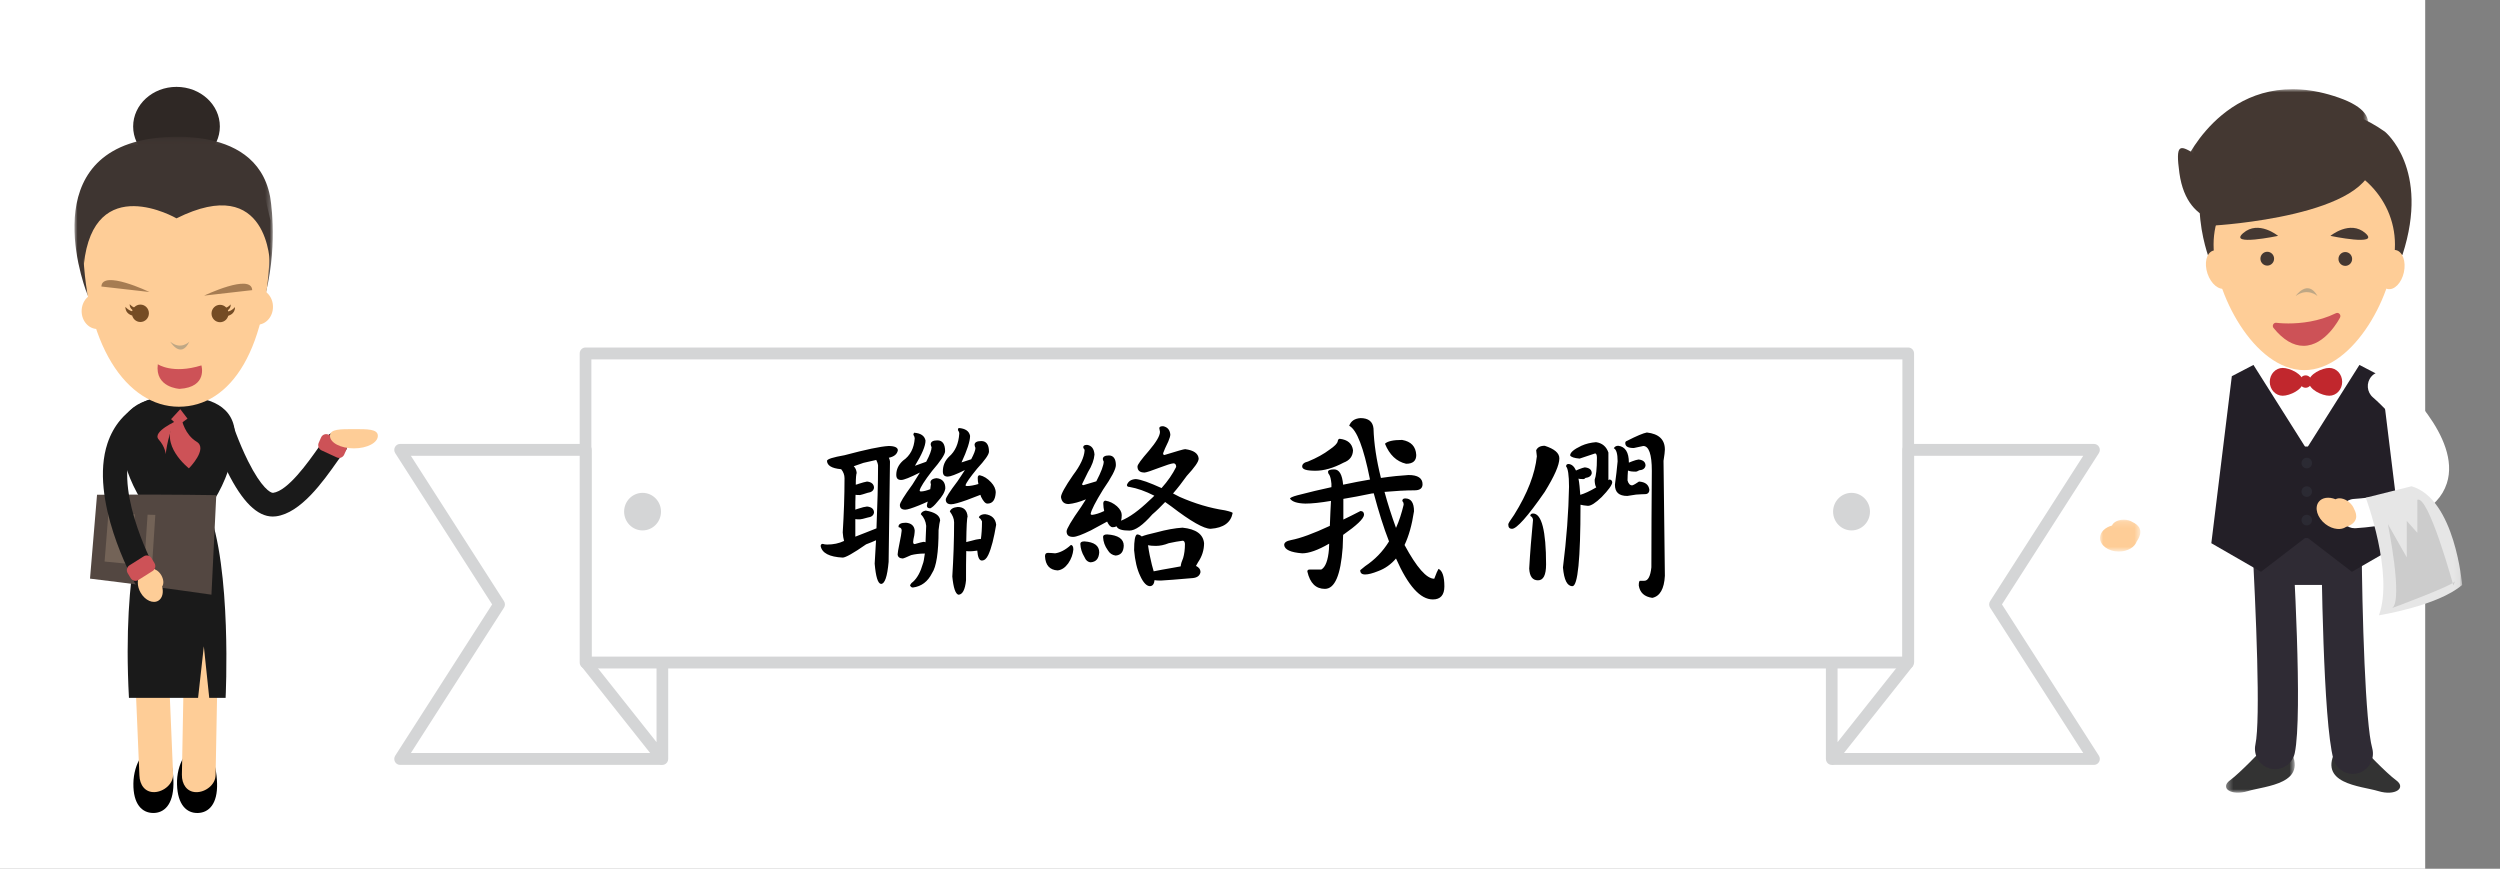<svg xmlns="http://www.w3.org/2000/svg" xmlns:xlink="http://www.w3.org/1999/xlink" width="400" height="139" viewBox="0 0 400 139">
  <rect x="0" y="0" width="400" height="139" fill="#808080" stroke="none"/>
  <defs>
    <polygon id="tit_contact-a" points="0 .118 0 25.537 31.735 25.537 31.735 .118 0 .118"/>
    <polygon id="tit_contact-c" points=".333 7.059 11.337 7.059 11.337 .034 .333 .034 .333 7.059"/>
    <polygon id="tit_contact-e" points=".147 .005 29.313 .005 29.313 14.344 .147 14.344 .147 .005"/>
    <polygon id="tit_contact-g" points="0 5.254 0 .152 6.452 .152 6.452 5.254 0 5.254"/>
    <polygon id="tit_contact-i" points="0 112.933 57.941 112.933 57.941 .372 0 .372"/>
  </defs>
  <g fill="none" fill-rule="evenodd" transform="translate(-6)">
    <rect width="394.03" height="139" fill="#FFF"/>
    <g transform="translate(17.91 13.9)">
      <path fill="#1A1A1A" d="M31.735,68.746 C29.249,68.746 26.864,66.388 24.461,61.56 C22.804,58.234 21.71,54.894 21.665,54.754 C21.342,53.762 21.866,52.69 22.836,52.36 C23.806,52.029 24.854,52.565 25.178,53.557 C25.188,53.589 26.241,56.798 27.776,59.874 C29.929,64.187 31.395,65.001 31.784,64.955 C34.149,64.652 37.397,60.05 38.958,57.838 C39.981,56.389 40.36,55.871 40.863,55.534 C41.719,54.961 42.866,55.206 43.426,56.08 C43.957,56.909 43.771,58.006 43.022,58.606 C42.833,58.819 42.351,59.501 41.961,60.055 C39.809,63.103 36.208,68.206 32.244,68.713 C32.074,68.735 31.904,68.746 31.735,68.746"/>
      <path fill="#000" d="M6.616,6.03 C6.713,9.328 5.319,10.737 3.549,10.792 C1.78,10.846 0.305,9.524 0.208,6.227 C0.111,2.931 1.844,0.214 3.613,0.16 C5.383,0.106 6.519,2.734 6.616,6.03" transform="translate(16.205 105.387)"/>
      <path fill="#FECD97" d="M20.408,75.005 C18.973,75.048 17.814,76.241 17.794,77.724 L17.193,110.049 C17.172,111.573 17.986,112.825 19.476,112.846 C20.97,112.869 22.566,111.65 22.587,110.127 L23.188,77.801 C23.209,76.277 22.018,75.025 20.529,75.003 C20.489,75.003 20.448,75.003 20.408,75.005"/>
      <path fill="#1A1A1A" d="M25.699,55.893 C25.699,60.756 21.589,70.439 16.52,70.439 C11.45,70.439 7.341,60.756 7.341,55.893 C7.341,51.03 11.45,49.516 16.52,49.516 C21.589,49.516 25.699,51.03 25.699,55.893"/>
      <path fill="#000" d="M9.431,111.472 C9.392,114.771 10.81,116.155 12.581,116.177 C14.351,116.199 15.802,114.85 15.842,111.552 C15.881,108.254 14.854,105.563 13.084,105.541 C11.314,105.519 9.47,108.174 9.431,111.472"/>
      <path fill="#FECD97" d="M11.758,75.015 C13.193,75.034 14.373,76.205 14.419,77.686 L15.787,109.994 C15.834,111.517 14.29,112.791 12.8,112.839 C11.307,112.889 10.444,111.693 10.396,110.17 L9.027,77.863 C8.98,76.34 10.148,75.065 11.637,75.016 C11.677,75.015 11.718,75.015 11.758,75.015"/>
      <path fill="#1A1A1A" d="M21.31,67.334 L11.548,67.334 C11.548,67.334 7.582,76.436 8.721,97.759 L19.783,97.759 L20.704,89.512 L21.569,97.759 L24.187,97.759 C24.187,97.759 25.241,76.992 21.31,67.334"/>
      <path fill="#CD5257" d="M17.204,53.343 C17.204,53.343 17.669,55.643 19.548,56.775 C21.428,57.906 18.317,61.035 18.317,61.035 C18.317,61.035 13.41,57.221 16.042,53.519 L17.204,53.343 Z"/>
      <path fill="#CD5257" d="M16.436,53.395 C16.436,53.395 12.373,55.164 13.47,56.406 C14.567,57.648 14.6,58.766 14.6,58.766 C14.6,58.766 15.047,54.627 16.436,53.395"/>
      <polygon fill="#CD5257" points="16.934 51.565 18.091 53.086 16.551 54.188 15.463 53.165"/>
      <path fill="#CD5257" d="M43.164,58.83 C42.961,59.29 42.431,59.495 41.98,59.288 L39.532,58.158 C39.083,57.95 38.882,57.408 39.085,56.947 L39.459,56.099 C39.662,55.638 40.192,55.433 40.643,55.641 L43.09,56.77 C43.541,56.978 43.741,57.52 43.538,57.981 L43.164,58.83 Z"/>
      <path fill="#FECD97" d="M48.545,55.831 C48.545,56.941 46.83,57.84 44.715,57.84 C42.6,57.84 40.885,56.941 40.885,55.831 C40.885,54.722 42.6,54.76 44.715,54.76 C46.83,54.76 48.545,54.722 48.545,55.831"/>
      <path fill="#534741" d="M22.694,65.325 C22.442,70.674 22.184,75.982 21.921,81.249 C15.434,80.318 8.957,79.462 2.491,78.68 C2.871,74.249 3.246,69.776 3.615,65.261 C9.965,65.208 16.324,65.229 22.694,65.325"/>
      <path fill="#736357" d="M9.658 68.387C9.472 71.059 9.283 73.717 9.093 76.363 7.669 76.22 6.246 76.081 4.825 75.945 5.029 73.403 5.232 70.848 5.433 68.28 6.841 68.312 8.249 68.348 9.658 68.387M12.941 68.486C12.766 71.237 12.588 73.976 12.41 76.703 11.993 76.659 11.577 76.616 11.16 76.573 11.343 73.877 11.525 71.169 11.704 68.447 12.117 68.46 12.529 68.473 12.941 68.486"/>
      <path fill="#1A1A1A" d="M7.385,53.255 C8.518,51.922 9.981,50.87 11.763,50.108 C12.757,49.684 13.899,50.163 14.314,51.18 C14.729,52.196 14.261,53.364 13.267,53.788 C11.092,54.718 9.692,56.195 8.986,58.303 C6.56,65.553 12.958,77.245 13.023,77.362 C13.555,78.319 13.226,79.536 12.29,80.079 C11.353,80.623 10.165,80.288 9.633,79.33 C9.332,78.789 2.304,65.969 5.293,57.019 C5.773,55.586 6.471,54.329 7.385,53.255"/>
      <path fill="#2F2825" d="M23.267,6.338 C23.267,9.839 20.161,12.676 16.33,12.676 C12.5,12.676 9.394,9.839 9.394,6.338 C9.394,2.838 12.5,0 16.33,0 C20.161,0 23.267,2.838 23.267,6.338"/>
      <g transform="translate(0 7.863)">
        <mask id="tit_contact-b" fill="#fff">
          <use xlink:href="#tit_contact-a"/>
        </mask>
        <path fill="#3E3531" d="M2.133,25.537 C2.133,25.537 -6.806,3.578 11.916,0.47 C11.916,0.47 28.902,-2.637 31.288,9.608 C31.288,9.608 32.635,16.733 30.654,24.959 L2.133,25.537 Z" mask="url(#tit_contact-b)"/>
      </g>
      <path fill="#FECD97" d="M31.289,24.084 C31.289,42.075 24.972,51.177 16.709,51.177 C8.449,51.177 1.315,41.307 1.372,24.084 C1.404,14.332 8.069,9.68 16.33,9.68 C24.593,9.68 31.289,14.332 31.289,24.084"/>
      <path fill="#FECD97" d="M6.188 35.881C6.188 37.459 5.061 38.738 3.67 38.738 2.279 38.738 1.15 37.459 1.15 35.881 1.15 34.302 2.279 33.022 3.67 33.022 5.061 33.022 6.188 34.302 6.188 35.881M31.767 35.193C31.767 36.772 30.64 38.051 29.248 38.051 27.858 38.051 26.73 36.772 26.73 35.193 26.73 33.615 27.858 32.335 29.248 32.335 30.64 32.335 31.767 33.615 31.767 35.193"/>
      <path fill="#CD5257" d="M13.34,44.378 C13.34,44.378 15.689,46.002 20.315,44.564 C20.315,44.564 21.369,48.041 16.828,48.319 C16.828,48.319 12.842,48.135 13.34,44.378"/>
      <path fill="#BEA785" d="M15.325,40.758 C15.325,40.758 17.018,43.625 18.392,40.758 C18.392,40.758 17.018,42.192 15.325,40.758"/>
      <path fill="#A67C52" d="M12.006 32.822C12.006 32.822 4.426 29.195 4.311 31.944L12.006 32.822zM20.75 33.399C20.75 33.399 28.328 29.772 28.444 32.522L20.75 33.399z"/>
      <path fill="#754C24" d="M11.916,36.227 C11.916,36.997 11.305,37.62 10.552,37.62 C9.801,37.62 9.192,36.997 9.192,36.227 C9.192,35.458 9.801,34.834 10.552,34.834 C11.305,34.834 11.916,35.458 11.916,36.227"/>
      <path fill="#754C24" d="M9.244,36.586 C9.244,36.586 8.117,36.334 8.158,35.193 C8.158,35.193 8.972,36.197 9.875,35.869 L9.244,36.586 Z"/>
      <path fill="#754C24" d="M9.715 35.89C9.715 35.89 8.805 35.686 8.839 34.764 8.839 34.764 9.494 35.575 10.225 35.31L9.715 35.89zM21.931 36.263C21.931 37.033 22.542 37.655 23.294 37.655 24.045 37.655 24.656 37.033 24.656 36.263 24.656 35.494 24.045 34.87 23.294 34.87 22.542 34.87 21.931 35.494 21.931 36.263"/>
      <path fill="#754C24" d="M24.603,36.622 C24.603,36.622 25.729,36.37 25.689,35.229 C25.689,35.229 24.876,36.232 23.974,35.905 L24.603,36.622 Z"/>
      <path fill="#754C24" d="M24.132,35.926 C24.132,35.926 25.042,35.722 25.007,34.799 C25.007,34.799 24.352,35.611 23.622,35.345 L24.132,35.926 Z"/>
      <path fill="#3E3531" d="M31.37,21.399 L30.637,18.292 L29.248,14.546 L24.315,10.708 L17.325,8.971 L12.679,9.519 L7.23,11.439 L2.942,15.368 L0.53,22.313 L1.364,23.106 C1.072,26.11 1.5,28.438 1.5,28.438 C3.097,13.36 16.33,21.035 16.33,21.035 C31.16,13.633 31.288,28.438 31.288,28.438 C31.372,27.178 31.389,26.005 31.347,24.909 L31.37,24.963 L31.37,21.399 Z"/>
      <path fill="#FECD97" d="M10.138,79.284 L10.136,79.284 C10.137,79.281 10.137,79.279 10.138,79.277 C10.147,78.819 10.278,78.41 10.526,78.113 C11.266,76.461 12.291,76.744 13.013,77.263 C13.335,77.422 13.651,77.72 13.887,78.119 C14.286,78.792 14.329,79.537 14.03,79.945 C14.286,80.892 14.076,81.808 13.432,82.207 C12.59,82.729 11.328,82.175 10.612,80.966 C10.283,80.411 10.129,79.817 10.138,79.284"/>
      <path fill="#CD5257" d="M12.806,76.198 C13.065,76.628 12.935,77.192 12.514,77.458 L10.228,78.9 C9.809,79.165 9.257,79.031 8.998,78.601 L8.52,77.809 C8.26,77.379 8.391,76.816 8.812,76.55 L11.096,75.107 C11.517,74.842 12.069,74.976 12.328,75.406 L12.806,76.198 Z"/>
    </g>
    <g transform="translate(342.004 13.9)">
      <path fill="#2F2B34" d="M41.786,78.386 C41.786,79.106 41.265,79.689 40.622,79.689 L26.482,79.689 C25.839,79.689 25.319,79.106 25.319,78.386 L25.319,71.376 C25.319,70.655 25.839,70.072 26.482,70.072 L40.622,70.072 C41.265,70.072 41.786,70.655 41.786,71.376 L41.786,78.386 Z"/>
      <path fill="#333" d="M42.265,106.063 C42.265,106.063 45.758,109.762 47.395,110.956 C49.032,112.151 47.271,113.513 44.507,112.672 C41.74,111.832 34.601,111.56 37.852,105.908 L42.265,106.063 Z"/>
      <g transform="translate(19.821 105.874)">
        <mask id="tit_contact-d" fill="#fff">
          <use xlink:href="#tit_contact-c"/>
        </mask>
        <path fill="#333" d="M6.093,0.19 C6.093,0.19 2.599,3.888 0.964,5.082 C-0.674,6.277 1.086,7.639 3.851,6.799 C6.616,5.958 13.758,5.686 10.505,0.034 L6.093,0.19 Z" mask="url(#tit_contact-d)"/>
      </g>
      <path fill="#2F2B34" d="M27.333 68.243C25.558 68.341 24.196 69.878 24.293 71.675 24.962 84.109 25.707 101.235 24.861 105.224 24.486 106.983 25.594 108.717 27.332 109.095 27.56 109.145 27.788 109.168 28.012 109.168 29.497 109.168 30.832 108.122 31.157 106.593 32.463 100.441 30.905 74.701 30.724 71.321 30.627 69.523 29.11 68.146 27.333 68.243M43.545 105.786C42.462 101.884 41.929 84.751 41.847 72.293 41.836 70.5 40.396 69.055 38.628 69.055L38.606 69.055C36.827 69.067 35.395 70.536 35.407 72.336 35.43 75.724 35.671 101.522 37.345 107.55 37.745 108.988 39.037 109.928 40.443 109.928 40.732 109.928 41.026 109.889 41.317 109.805 43.029 109.318 44.027 107.519 43.545 105.786"/>
      <path fill="#FFF" d="M45.441,56.009 C44.843,45.396 38.281,43.094 38.281,43.094 C23.873,38.402 21.07,51.286 21.07,51.286 L21.07,51.286 C19.532,56.357 20.001,63.156 20.321,66.167 C20.136,67.763 20.843,70.605 28.38,70.277 C38.791,69.823 46.336,71.44 46.038,66.622 C46.038,66.622 46.221,61.409 45.441,56.009"/>
      <path fill="#443832" d="M17.494,27.582 C17.494,27.582 11.981,13.41 21.557,7.171 C21.557,7.171 33.395,-1.482 45.582,7.171 C45.582,7.171 52.874,13.076 48.389,26.882 L17.494,27.582 Z"/>
      <path fill="#FECD97" d="M47.19,25.226 C47.19,32.88 40.694,45.321 32.679,45.321 C24.665,45.321 18.168,32.88 18.168,25.226 C18.168,17.572 24.665,11.367 32.679,11.367 C40.694,11.367 47.19,17.572 47.19,25.226"/>
      <path fill="#FECD97" d="M20.953 28.582C21.513 30.246 21.127 31.886 20.09 32.244 19.053 32.602 17.758 31.543 17.197 29.878 16.635 28.212 17.021 26.573 18.059 26.215 19.096 25.857 20.392 26.916 20.953 28.582M48.619 29.66C48.247 31.378 47.076 32.578 46.006 32.34 44.935 32.103 44.37 30.518 44.741 28.799 45.114 27.081 46.284 25.881 47.354 26.118 48.425 26.356 48.991 27.941 48.619 29.66"/>
      <path fill="#443832" d="M36.863 23.84C36.863 23.84 44.905 25.534 42.45 23.397 39.993 21.258 36.863 23.84 36.863 23.84M28.489 23.84C28.489 23.84 20.448 25.534 22.904 23.397 25.359 21.258 28.489 23.84 28.489 23.84M27.851 27.491C27.851 28.102 27.361 28.598 26.757 28.598 26.153 28.598 25.663 28.102 25.663 27.491 25.663 26.879 26.153 26.383 26.757 26.383 27.361 26.383 27.851 26.879 27.851 27.491M40.337 27.533C40.337 28.144 39.847 28.64 39.243 28.64 38.639 28.64 38.15 28.144 38.15 27.533 38.15 26.921 38.639 26.425 39.243 26.425 39.847 26.425 40.337 26.921 40.337 27.533"/>
      <path fill="#BEA785" d="M31.295,33.469 C31.295,33.469 33.23,30.649 34.8,33.469 C34.8,33.469 33.23,32.06 31.295,33.469"/>
      <path fill="#443832" d="M18.349,22.176 C18.349,22.176 43.918,20.691 43.661,11.542 C43.404,2.393 11.669,11.049 18.349,22.176"/>
      <path fill="#443832" d="M21.911,21.617 C21.911,21.617 13.986,23.145 12.697,13.77 C11.41,4.396 15.531,14.671 25.965,13.77 L21.911,21.617 Z"/>
      <g transform="translate(13.581 .367)">
        <mask id="tit_contact-f" fill="#fff">
          <use xlink:href="#tit_contact-e"/>
        </mask>
        <path fill="#443832" d="M0.147,11.435 C0.147,11.435 7.397,-4.676 24.617,1.356 C41.837,7.389 6.642,20.043 0.147,11.435" mask="url(#tit_contact-f)"/>
      </g>
      <path fill="#CD5257" d="M38.315,36.317 C38.165,36.161 37.932,36.119 37.738,36.215 C34.979,37.569 32.082,37.852 30.139,37.852 C28.975,37.852 28.225,37.747 28.217,37.746 C28.013,37.716 27.811,37.817 27.71,38 C27.609,38.182 27.628,38.409 27.759,38.571 C29.299,40.47 30.914,41.432 32.559,41.432 C36.064,41.432 38.309,37.089 38.403,36.904 C38.502,36.71 38.466,36.473 38.315,36.317"/>
      <path fill="#FFF" d="M5.84,72.519 C4.665,72.773 3.477,72.07 3.134,70.884 C2.783,69.673 3.441,68.405 4.61,68.002 C6.628,66.875 14.226,56.359 20.151,47.198 C20.852,46.113 22.289,45.81 23.36,46.519 C24.431,47.229 24.732,48.684 24.031,49.768 C23.996,49.82 20.603,55.061 16.848,60.354 C8.843,71.634 7.001,72.181 6.012,72.475 C5.954,72.491 5.898,72.506 5.84,72.519"/>
      <g transform="translate(0 69.095)">
        <mask id="tit_contact-h" fill="#fff">
          <use xlink:href="#tit_contact-g"/>
        </mask>
        <path fill="#FECD97" d="M4.917,4.747 L4.918,4.749 C4.92,4.747 4.923,4.745 4.924,4.743 C5.379,4.462 5.712,4.083 5.863,3.648 C7.08,1.897 6.181,0.998 5.225,0.554 C4.872,0.313 4.384,0.16 3.839,0.152 C2.924,0.136 2.148,0.533 1.918,1.087 C0.811,1.383 0.015,2.144 7.34123236e-05,3.052 C-0.02,4.239 1.296,5.223 2.94,5.253 C3.696,5.266 4.387,5.073 4.917,4.747" mask="url(#tit_contact-h)"/>
      </g>
      <path fill="#C1272D" d="M32.495 47.195C32.495 48.423 30.367 49.419 29.226 49.419 28.085 49.419 27.16 48.423 27.16 47.195 27.16 45.966 28.085 44.97 29.226 44.97 30.367 44.97 32.495 45.966 32.495 47.195M33.409 47.195C33.409 48.423 35.537 49.419 36.68 49.419 37.821 49.419 38.745 48.423 38.745 47.195 38.745 45.966 37.821 44.97 36.68 44.97 35.537 44.97 33.409 45.966 33.409 47.195"/>
      <path fill="#C1272D" d="M33.829,47.197 C33.829,47.719 33.411,48.141 32.897,48.141 C32.381,48.141 31.965,47.719 31.965,47.197 L31.965,47.103 C31.965,46.582 32.381,46.16 32.897,46.16 C33.411,46.16 33.829,46.582 33.829,47.103 L33.829,47.197 Z"/>
      <polygon fill="#231F27" points="24.549 44.488 21.088 46.29 17.809 73.013 25.752 77.591 32.788 72.186 32.788 57.545"/>
      <polygon fill="#231F27" points="41.504 44.488 44.966 46.29 48.245 73.013 40.302 77.591 33.265 72.186 33.265 57.545"/>
      <mask id="tit_contact-j" fill="#fff">
        <use xlink:href="#tit_contact-i"/>
      </mask>
      <polygon fill="#231F27" points="31.657 72.186 37.02 72.186 37.02 57.545 31.657 57.545" mask="url(#tit_contact-j)"/>
      <path fill="#2B2A33" d="M33.918 60.19C33.918 60.66 33.541 61.04 33.077 61.04 32.613 61.04 32.238 60.66 32.238 60.19 32.238 59.721 32.613 59.34 33.077 59.34 33.541 59.34 33.918 59.721 33.918 60.19M33.918 64.753C33.918 65.222 33.541 65.603 33.077 65.603 32.613 65.603 32.238 65.222 32.238 64.753 32.238 64.284 32.613 63.903 33.077 63.903 33.541 63.903 33.918 64.284 33.918 64.753M33.918 69.315C33.918 69.785 33.541 70.166 33.077 70.166 32.613 70.166 32.238 69.785 32.238 69.315 32.238 68.846 32.613 68.465 33.077 68.465 33.541 68.465 33.918 68.846 33.918 69.315" mask="url(#tit_contact-j)"/>
      <path fill="#FFF" d="M40.753,70.618 C39.543,70.618 38.525,69.668 38.442,68.429 C38.356,67.136 39.322,66.017 40.599,65.93 C46.659,65.517 50.381,64.11 51.084,61.968 C52.215,58.512 46.568,52.19 43.655,49.671 C42.682,48.829 42.567,47.348 43.399,46.363 C44.232,45.377 45.695,45.262 46.668,46.104 C47.824,47.104 57.893,56.088 55.485,63.444 C54.093,67.694 49.326,70.04 40.911,70.613 C40.858,70.617 40.805,70.618 40.753,70.618" mask="url(#tit_contact-j)"/>
      <path fill="#FECD97" d="M37.937,70.729 L37.937,70.731 C37.94,70.731 37.943,70.731 37.946,70.731 C38.476,70.78 38.967,70.676 39.343,70.418 C41.353,69.747 41.161,68.483 40.656,67.549 C40.514,67.143 40.211,66.725 39.78,66.39 C39.054,65.824 38.198,65.676 37.687,65.981 C36.623,65.55 35.536,65.681 34.989,66.401 C34.274,67.342 34.749,68.927 36.052,69.943 C36.651,70.409 37.32,70.672 37.937,70.729" mask="url(#tit_contact-j)"/>
      <path fill="#E6E6E6" d="M42.523,65.735 C42.523,65.735 47.042,77.891 44.627,84.548 C44.627,84.548 54.077,83.043 57.942,79.69 C57.942,79.69 56.822,65.94 49.847,63.903 L42.523,65.735 Z" mask="url(#tit_contact-j)"/>
      <path fill="#CCC" d="M46.057,69.953 C46.057,69.953 48.514,82.047 46.76,83.38 C46.76,83.38 56.534,79.771 56.825,79.075 C57.116,78.379 56.534,79.771 56.534,79.771 C56.534,79.771 52.559,65.238 50.768,66.071 L50.768,71.346 L49.077,69.443 L49.077,75.277 L46.057,69.953 Z" mask="url(#tit_contact-j)"/>
    </g>
    <g fill="#D4D5D6" transform="translate(69.083 55.6)">
      <path d="M31.537,49.454 L241.3,49.454 L241.3,1.902 L31.537,1.902 L31.537,49.454 Z M242.234,51.356 L30.603,51.356 C30.087,51.356 29.669,50.931 29.669,50.405 L29.669,0.951 C29.669,0.425 30.087,0 30.603,0 L242.234,0 C242.75,0 243.167,0.425 243.167,0.951 L243.167,50.405 C243.167,50.931 242.75,51.356 242.234,51.356 L242.234,51.356 Z"/>
      <path d="M271.956,66.784 L229.994,66.784 L229.994,64.882 L270.233,64.882 L255.334,41.626 C255.132,41.311 255.132,40.902 255.334,40.586 L270.233,17.33 L243.167,17.33 L243.167,50.405 L241.3,50.405 L241.3,16.379 C241.3,15.854 241.718,15.428 242.234,15.428 L271.956,15.428 C272.299,15.428 272.614,15.62 272.776,15.926 C272.941,16.233 272.924,16.606 272.738,16.9 L257.231,41.106 L272.738,65.313 C272.924,65.607 272.941,65.98 272.776,66.286 C272.614,66.593 272.299,66.784 271.956,66.784"/>
      <path d="M229.994 66.784C229.89 66.784 229.784 66.766 229.682 66.73 229.31 66.595 229.06 66.236 229.06 65.833L229.06 50.405 230.928 50.405 230.928 63.144 241.508 49.807 242.96 51.003 230.72 66.431C230.539 66.658 230.271 66.784 229.994 66.784M42.895 66.784L.934 66.784C.591 66.784.275 66.593.113 66.286-.051 65.98-.035 65.607.151 65.313L15.659 41.106.151 16.9C-.035 16.606-.051 16.233.113 15.926.275 15.62.591 15.428.934 15.428L30.656 15.428C31.172 15.428 31.589 15.854 31.589 16.379L31.589 50.405 29.722 50.405 29.722 17.33 2.657 17.33 17.555 40.586C17.758 40.902 17.758 41.311 17.555 41.626L2.657 64.882 42.895 64.882 42.895 66.784z"/>
      <path d="M42.895 66.784C42.618 66.784 42.35 66.658 42.17 66.431L29.93 51.003 31.381 49.807 41.962 63.144 41.962 50.405 43.829 50.405 43.829 65.833C43.829 66.236 43.579 66.595 43.207 66.73 43.105 66.766 42.999 66.784 42.895 66.784M236.114 26.261C236.114 27.922 234.792 29.267 233.163 29.267 231.533 29.267 230.212 27.922 230.212 26.261 230.212 24.601 231.533 23.256 233.163 23.256 234.792 23.256 236.114 24.601 236.114 26.261M42.677 26.261C42.677 27.922 41.356 29.267 39.726 29.267 38.097 29.267 36.775 27.922 36.775 26.261 36.775 24.601 38.097 23.256 39.726 23.256 41.356 23.256 42.677 24.601 42.677 26.261"/>
    </g>
    <path fill="#000" d="M148.18,71.359 C149.152,71.359 149.656,71.611 149.656,72.043 C149.548,72.655 149.08,73.051 148.252,73.231 L148.216,73.231 C148.324,73.483 148.396,73.699 148.396,73.843 C148.324,79.243 148.252,84.571 148.18,89.899 C147.964,92.275 147.568,93.427 146.956,93.427 C146.452,93.355 146.128,92.275 145.948,90.187 C146.02,88.891 146.092,87.667 146.164,86.443 C145.696,86.659 145.156,86.875 144.58,87.091 C142.528,88.531 141.268,89.215 140.836,89.215 C138.712,89.107 137.524,88.495 137.308,87.379 C137.308,87.163 137.416,87.019 137.632,87.019 C137.848,87.091 138.1,87.127 138.352,87.127 C139.324,87.127 140.224,86.947 141.052,86.551 C140.944,86.191 140.872,85.723 140.836,85.183 C141.016,82.303 141.124,79.387 141.124,76.507 C141.124,76.003 140.944,75.499 140.584,75.067 L140.512,75.067 C139.072,74.923 138.352,74.491 138.316,73.735 C138.352,73.447 139.288,73.159 141.124,72.835 C144.508,71.935 146.848,71.431 148.18,71.359 Z M142.852,85.867 C144.004,85.435 145.12,84.967 146.236,84.535 C146.38,80.863 146.488,77.479 146.488,74.455 C146.452,74.167 146.344,73.879 146.2,73.591 C145.552,73.735 144.868,73.879 144.148,74.059 C143.536,74.275 143.032,74.455 142.6,74.599 C142.888,74.887 143.032,75.247 143.068,75.679 C142.996,75.823 142.924,76.435 142.924,77.551 C143.068,77.515 143.248,77.479 143.392,77.407 C143.932,77.227 144.364,77.119 144.724,77.047 C145.444,77.119 145.84,77.479 145.84,78.055 C145.768,78.523 145.408,78.775 144.832,78.847 C144.184,79.063 143.788,79.171 143.608,79.207 C143.32,79.207 143.068,79.207 142.888,79.171 C142.852,79.891 142.852,80.683 142.852,81.547 C142.996,81.475 143.176,81.439 143.392,81.367 C143.932,81.187 144.364,81.079 144.724,81.043 C145.444,81.115 145.84,81.439 145.84,82.015 C145.768,82.483 145.408,82.735 144.832,82.807 C144.184,82.987 143.788,83.095 143.608,83.095 C143.284,83.095 143.032,83.095 142.852,83.059 L142.852,85.867 Z M155.812,76.507 C156.748,76.579 157.252,77.119 157.252,78.127 C157.18,78.739 156.748,79.459 155.956,80.323 C155.524,80.863 155.164,81.187 154.84,81.331 C154.48,81.331 154.3,81.187 154.3,80.899 C154.336,80.683 154.372,80.467 154.444,80.251 C154.048,80.431 153.58,80.647 153.04,80.863 C151.96,81.295 151.204,81.547 150.844,81.547 C150.268,81.547 149.98,81.295 149.98,80.791 C149.98,80.467 150.628,79.387 151.996,77.515 C152.428,76.831 152.824,76.183 153.184,75.607 C151.6,76.399 150.628,76.795 150.196,76.795 C149.656,76.795 149.404,76.543 149.404,75.967 C149.404,75.103 149.764,74.347 150.484,73.699 C151.636,72.907 152.248,71.719 152.356,70.135 C152.356,69.991 152.284,69.775 152.14,69.559 C152.14,69.487 152.176,69.379 152.248,69.235 C153.328,69.307 153.94,69.739 154.084,70.495 C154.084,71.359 153.508,72.691 152.392,74.527 C152.86,74.347 153.472,74.131 154.192,73.879 C154.768,72.799 155.056,72.007 155.056,71.539 C154.984,71.467 154.948,71.323 154.912,71.107 C154.912,70.675 155.272,70.459 155.992,70.459 C156.784,70.459 157.216,71.035 157.216,72.187 C157.216,72.691 156.496,73.771 155.128,75.355 C153.904,76.939 153.256,77.983 153.148,78.451 C153.148,78.595 153.22,78.631 153.364,78.631 C153.76,78.631 154.264,78.487 154.84,78.271 C154.876,77.947 154.912,77.695 154.948,77.479 C154.912,77.371 154.876,77.263 154.876,77.119 C154.948,76.759 155.236,76.579 155.812,76.507 Z M159.376,68.479 C160.456,68.551 161.068,68.983 161.212,69.739 C161.212,70.603 160.744,72.043 159.844,73.987 C160.24,73.843 160.744,73.699 161.392,73.483 C161.824,72.655 162.076,72.043 162.076,71.647 C162.004,71.575 161.968,71.395 161.932,71.179 C161.932,70.783 162.292,70.567 163.012,70.567 C163.804,70.567 164.236,71.143 164.236,72.259 C164.236,72.727 163.588,73.627 162.328,74.995 C161.212,76.363 160.6,77.227 160.492,77.623 C160.492,77.731 160.564,77.767 160.708,77.767 C161.212,77.767 161.824,77.659 162.544,77.443 C162.472,77.155 162.436,76.831 162.436,76.471 C162.436,76.183 162.544,76.039 162.76,76.039 C163.408,76.183 163.984,76.543 164.56,77.155 C165.064,77.695 165.316,78.235 165.316,78.811 C165.244,79.999 164.812,80.575 163.984,80.575 C163.66,80.575 163.336,80.215 162.976,79.495 C162.94,79.423 162.904,79.315 162.868,79.171 C162.292,79.387 161.572,79.675 160.708,79.999 C159.484,80.431 158.62,80.683 158.188,80.683 C157.612,80.683 157.324,80.431 157.324,79.927 C157.324,79.639 157.936,78.667 159.196,77.011 C159.628,76.363 160.024,75.787 160.384,75.211 C158.944,75.931 158.044,76.255 157.648,76.255 C157.108,76.255 156.856,76.003 156.856,75.427 C156.856,74.491 157.18,73.735 157.828,73.087 C158.836,72.223 159.376,70.999 159.484,69.379 C159.484,69.199 159.412,69.019 159.268,68.803 C159.268,68.695 159.304,68.587 159.376,68.479 Z M159.232,81.115 C158.512,81.187 158.116,81.439 157.972,81.835 C158.404,82.411 158.656,82.987 158.656,83.563 C158.656,86.443 158.548,89.359 158.368,92.239 C158.548,94.075 158.872,95.011 159.34,95.155 C159.988,95.155 160.42,94.363 160.564,92.851 C160.564,91.087 160.564,89.539 160.6,88.171 C160.744,88.207 160.996,88.207 161.284,88.207 C161.464,88.207 161.824,88.171 162.364,88.099 C162.436,89.143 162.688,89.683 163.084,89.683 C163.516,89.683 163.84,89.395 164.128,88.783 C164.632,87.703 165.028,86.083 165.388,83.959 C165.28,82.987 164.704,82.411 163.624,82.267 C163.12,82.267 162.76,82.447 162.616,82.735 C162.652,82.843 162.724,82.915 162.796,82.951 C162.904,83.023 163.012,83.203 163.12,83.419 C163.12,84.571 163.048,85.507 162.94,86.263 C162.904,86.263 162.868,86.227 162.832,86.227 C162.436,86.263 161.932,86.371 161.32,86.551 C161.068,86.623 160.816,86.659 160.6,86.731 C160.636,84.211 160.708,82.879 160.816,82.663 C160.744,81.655 160.204,81.115 159.232,81.115 Z M154.12,81.691 C155.56,81.943 156.352,82.447 156.424,83.239 C156.352,83.527 156.244,84.031 156.172,84.823 C156.172,88.423 155.812,90.691 155.128,91.699 C154.444,93.067 153.436,93.823 152.068,94.003 C151.852,94.003 151.708,93.895 151.6,93.643 C151.708,93.427 151.852,93.247 152.068,93.103 C152.788,92.455 153.292,91.483 153.652,90.223 C153.76,89.971 153.868,89.431 153.976,88.567 L153.94,88.567 C153.076,88.567 152.356,88.675 151.78,88.819 C150.988,89.179 150.556,89.359 150.412,89.359 C149.908,89.323 149.656,89.107 149.62,88.711 C149.62,88.495 149.728,87.847 149.944,86.803 C150.124,85.939 150.232,85.327 150.268,84.895 C150.268,84.643 150.16,84.463 149.944,84.391 C149.8,84.391 149.764,84.355 149.764,84.247 C149.764,83.851 150.16,83.635 150.952,83.635 C151.816,83.707 152.284,84.139 152.356,84.895 C152.356,85.111 152.32,85.363 152.284,85.651 C152.176,86.119 152.104,86.479 152.104,86.695 C152.104,86.947 152.176,87.055 152.356,87.055 C153.076,86.839 153.544,86.731 153.76,86.695 C153.904,86.695 154.012,86.731 154.084,86.767 C154.12,86.011 154.156,85.147 154.192,84.139 C154.12,83.419 153.832,82.771 153.328,82.267 C153.4,81.979 153.688,81.763 154.12,81.691 Z M179.932,71.179 C180.652,71.287 181.048,71.791 181.12,72.727 C181.048,73.555 180.724,74.491 180.076,75.535 C179.644,76.435 179.32,77.083 179.14,77.443 C179.14,77.587 179.212,77.623 179.356,77.623 L181.408,77.011 C182.2,75.499 182.596,74.419 182.596,73.843 C182.524,73.771 182.488,73.627 182.452,73.447 C182.452,73.087 182.776,72.871 183.424,72.871 C184.144,72.871 184.54,73.411 184.54,74.419 C184.54,75.067 183.856,76.363 182.488,78.343 C181.264,80.323 180.616,81.619 180.508,82.195 C180.508,82.339 180.58,82.375 180.796,82.375 C181.3,82.303 181.912,82.123 182.668,81.763 C182.596,81.403 182.524,81.007 182.524,80.575 C182.524,80.287 182.632,80.107 182.884,80.107 C183.532,80.215 184.144,80.503 184.72,81.007 C185.224,81.475 185.476,81.943 185.476,82.411 C185.476,82.771 185.44,83.095 185.368,83.311 C186.736,82.771 188.248,81.655 189.976,79.999 C190.228,79.783 190.48,79.531 190.696,79.315 C189.292,78.595 187.96,78.127 186.736,77.911 C186.448,77.911 186.304,77.803 186.304,77.587 C186.52,77.011 186.988,76.687 187.744,76.651 C188.572,76.723 189.94,77.227 191.848,78.091 C192.856,76.975 193.612,75.859 194.188,74.707 C194.188,74.347 194.044,74.131 193.756,74.131 C193.36,74.167 192.604,74.419 191.452,74.851 C190.228,75.319 189.472,75.571 189.148,75.607 C188.356,75.607 187.996,75.283 187.996,74.635 C187.996,74.347 188.608,73.519 189.832,72.115 C190.984,70.747 191.596,69.739 191.596,69.091 C191.56,68.875 191.524,68.695 191.488,68.515 C191.488,68.299 191.668,68.191 192.1,68.191 C192.82,68.335 193.18,68.803 193.252,69.523 C193.252,69.739 193.144,70.135 192.928,70.639 C192.496,71.503 192.244,72.115 192.1,72.511 C192.1,72.727 192.172,72.799 192.316,72.799 C194.296,72.187 195.412,71.863 195.628,71.863 C196.996,72.043 197.716,72.547 197.788,73.375 C197.788,73.879 197.14,74.779 195.88,76.147 C195.16,77.155 194.44,78.091 193.684,78.955 C194.008,79.135 194.368,79.315 194.728,79.495 C197.176,80.575 199.588,81.295 202,81.655 C202.792,81.835 203.224,81.979 203.224,82.087 C202.936,83.599 201.784,84.463 199.696,84.607 C198.616,84.607 196.528,83.419 193.432,81.043 C193.072,80.791 192.712,80.539 192.424,80.323 C191.74,81.043 191.056,81.727 190.372,82.303 C188.86,84.031 187.636,84.895 186.7,84.895 C185.512,84.895 184.828,84.679 184.648,84.211 C184.432,84.319 184.252,84.355 184.036,84.355 C183.712,84.355 183.424,84.067 183.136,83.455 C182.452,83.815 181.588,84.283 180.544,84.859 C179.14,85.543 178.204,85.903 177.7,85.903 C176.98,85.903 176.656,85.615 176.656,85.003 C176.656,84.643 177.412,83.311 178.996,81.079 C179.284,80.647 179.536,80.251 179.752,79.891 C178.708,80.323 177.772,80.575 176.98,80.647 C176.26,80.647 175.864,80.287 175.756,79.531 C175.756,79.063 176.404,77.875 177.7,76.003 C178.852,74.491 179.464,73.159 179.536,72.079 C179.536,71.971 179.5,71.899 179.464,71.827 C179.356,71.755 179.32,71.647 179.32,71.539 C179.32,71.323 179.5,71.179 179.932,71.179 Z M177.34,87.199 C176.476,87.991 175.612,88.423 174.82,88.531 C174.388,88.495 174.028,88.459 173.668,88.459 C173.344,88.459 173.2,88.639 173.2,88.999 C173.272,90.439 173.956,91.195 175.216,91.267 C175.864,91.195 176.404,90.835 176.908,90.151 C177.412,89.431 177.664,88.675 177.736,87.919 C177.736,87.451 177.592,87.199 177.34,87.199 Z M183.136,85.507 C184.9,85.615 185.8,86.227 185.8,87.307 C185.764,88.315 185.332,88.819 184.504,88.891 C183.964,88.819 183.532,88.531 183.244,88.027 C182.776,87.379 182.524,86.695 182.488,85.903 C182.488,85.651 182.704,85.507 183.136,85.507 Z M179.5,86.623 C179.068,86.623 178.852,86.767 178.852,87.019 C178.888,87.775 179.104,88.459 179.5,89.107 C179.716,89.647 180.076,89.935 180.508,89.971 C181.372,89.899 181.804,89.395 181.876,88.387 C181.876,87.307 181.084,86.731 179.5,86.623 Z M187.924,85.507 C188.176,85.507 188.428,85.615 188.68,85.831 C189.112,85.651 189.904,85.435 191.02,85.183 C192.604,84.751 194.008,84.499 195.196,84.427 C197.356,84.643 198.508,85.471 198.652,86.911 C198.652,87.991 198.328,89.035 197.68,89.971 C197.536,90.223 197.428,90.403 197.356,90.547 C197.824,90.763 198.076,91.087 198.076,91.555 C197.968,92.095 197.572,92.419 196.852,92.491 C194.296,92.707 192.604,92.851 191.776,92.887 C191.344,92.887 191.02,92.887 190.732,92.815 C190.66,93.427 190.444,93.751 190.012,93.787 C189.472,93.787 188.932,93.247 188.428,92.131 C187.924,91.087 187.6,89.719 187.456,88.027 C187.456,86.479 187.6,85.651 187.924,85.507 Z M190.588,91.411 C191.344,91.267 192.388,91.051 193.72,90.835 C194.188,90.763 194.584,90.691 194.908,90.619 C194.944,90.223 195.088,89.791 195.304,89.287 C195.484,88.675 195.592,87.919 195.592,87.019 C195.556,86.695 195.448,86.515 195.232,86.515 C194.584,86.587 193.864,86.731 193,86.911 C192.28,87.199 191.596,87.343 190.948,87.343 C190.444,87.343 190.012,87.307 189.652,87.235 C189.652,87.271 189.688,87.271 189.688,87.271 C189.832,88.315 190.048,89.359 190.3,90.367 C190.408,90.763 190.516,91.123 190.588,91.411 Z M220.36,70.207 C221.62,70.351 222.34,70.963 222.484,72.043 C222.448,73.015 221.944,73.663 220.972,74.023 C219.352,74.887 217.84,75.319 216.472,75.319 C215.032,75.319 214.348,75.103 214.348,74.635 C214.348,74.275 214.636,73.987 215.284,73.843 C216.688,73.267 217.84,72.619 218.74,71.935 C219.532,71.395 219.964,70.963 220.036,70.603 C220.072,70.351 220.18,70.207 220.36,70.207 Z M219.46,75.103 C220.288,75.103 220.756,75.931 220.9,77.551 C222.448,77.227 223.888,76.939 225.22,76.723 C225.184,76.687 225.184,76.651 225.184,76.651 C224.176,71.611 223.096,68.767 221.872,68.119 C222.16,67.363 222.736,66.967 223.672,66.895 C224.968,66.895 225.652,67.471 225.76,68.551 C225.832,70.963 226.228,73.591 226.948,76.471 C228.676,76.219 230.152,76.075 231.376,76.003 C232.852,76.003 233.608,76.507 233.608,77.479 C233.608,78.127 233.176,78.451 232.348,78.451 C230.836,78.451 229.216,78.559 227.524,78.703 C228.028,80.575 228.64,82.483 229.36,84.463 C229.864,83.347 230.26,82.123 230.584,80.755 C230.584,80.467 230.512,80.287 230.368,80.179 C230.368,79.891 230.512,79.747 230.836,79.747 C231.772,79.747 232.24,80.431 232.24,81.799 C231.916,83.959 231.412,85.759 230.728,87.199 C232.672,90.799 234.256,92.599 235.48,92.599 C235.804,91.735 236.02,91.231 236.164,91.015 C236.776,91.303 237.1,92.239 237.1,93.823 C237.1,95.191 236.488,95.911 235.264,95.911 C233.248,95.911 231.304,93.751 229.36,89.359 C228.568,90.295 227.596,90.979 226.516,91.375 C225.616,91.735 224.932,91.915 224.428,91.915 C223.888,91.915 223.636,91.699 223.636,91.231 C223.636,91.231 223.888,91.015 224.428,90.583 C225.94,89.575 227.236,88.279 228.244,86.623 C227.38,84.427 226.588,81.871 225.796,78.919 C225.652,78.955 225.58,78.955 225.508,78.955 C223.78,79.315 222.268,79.603 220.936,79.819 L220.936,83.131 C221.8,82.699 222.736,82.267 223.672,81.763 C224.032,81.763 224.248,81.979 224.248,82.375 C224.176,83.023 223.06,84.067 220.9,85.579 C220.864,86.947 220.828,87.631 220.828,87.631 C220.504,92.023 219.568,94.219 217.984,94.219 C216.544,94.219 215.608,93.319 215.176,91.447 C215.176,91.231 215.284,91.123 215.572,91.123 L217.408,91.123 C218.056,90.763 218.488,89.683 218.632,87.883 C218.632,87.559 218.668,87.271 218.668,86.983 C216.868,88.027 215.428,88.531 214.348,88.531 C212.512,88.387 211.54,87.955 211.468,87.199 C211.468,86.803 211.828,86.551 212.584,86.407 C214.096,86.119 216.148,85.363 218.776,84.139 C218.848,82.519 218.884,81.187 218.956,80.143 C217.264,80.431 215.896,80.575 214.852,80.575 C213.556,80.539 212.764,80.287 212.404,79.783 C212.404,79.639 212.8,79.459 213.592,79.243 C215.536,78.739 217.336,78.307 219.028,77.947 L219.028,77.407 C218.956,76.687 218.848,76.219 218.668,75.931 C218.56,75.823 218.488,75.679 218.488,75.463 C218.488,75.247 218.812,75.103 219.46,75.103 Z M230.332,70.387 C231.772,70.639 232.528,71.431 232.6,72.799 C232.6,73.735 232.06,74.203 230.98,74.203 C229.432,73.843 228.316,72.763 227.596,70.999 C227.992,70.603 228.892,70.387 230.332,70.387 Z M251.284,82.159 C252.652,82.159 253.372,84.895 253.372,90.295 C253.372,92.023 252.94,92.851 252.076,92.851 C251.212,92.851 250.744,92.239 250.672,90.979 C250.816,88.387 251.032,85.795 251.284,83.167 C251.248,82.879 251.104,82.663 250.852,82.555 C250.852,82.303 250.996,82.159 251.284,82.159 Z M253.156,71.323 C254.704,71.827 255.496,72.475 255.496,73.339 C255.496,74.419 254.704,76.183 253.156,78.703 C250.42,82.663 248.656,84.607 247.936,84.607 C247.504,84.607 247.324,84.391 247.324,83.887 C247.324,83.743 247.648,83.239 248.26,82.375 C250.42,78.919 251.608,75.787 251.896,73.015 L251.788,72.043 C252.004,71.575 252.436,71.323 253.156,71.323 Z M259.564,74.779 C259.348,74.815 259.024,74.923 258.664,75.067 C258.484,75.139 258.304,75.211 258.16,75.283 C257.872,74.635 257.476,74.275 256.972,74.239 C256.684,74.239 256.576,74.383 256.576,74.635 C256.864,74.923 257.044,76.003 257.044,77.875 C256.972,81.907 256.648,86.227 256.072,90.799 C256.252,92.815 256.756,93.787 257.584,93.787 C258.448,93.787 258.88,89.467 258.88,80.827 L258.88,80.755 C259.168,80.827 259.564,80.899 260.068,80.935 C260.572,80.935 261.292,80.467 262.264,79.531 C263.344,78.415 263.92,77.623 263.956,77.191 C263.956,76.903 263.776,76.723 263.488,76.723 C263.416,76.759 263.38,76.795 263.344,76.831 L263.344,72.403 C263.02,71.467 262.372,70.891 261.364,70.747 C260.5,70.819 259.744,70.999 259.024,71.323 C257.8,71.899 257.224,72.403 257.224,72.871 C257.368,73.123 257.872,73.303 258.736,73.375 C259.6,73.087 260.428,72.799 261.22,72.547 C261.4,72.547 261.508,72.799 261.508,73.231 C261.508,75.031 261.364,76.183 261.148,76.759 C261.148,77.263 261.22,77.695 261.4,77.983 C260.356,78.595 259.492,78.991 258.844,79.171 C258.772,78.163 258.7,77.299 258.556,76.579 C258.772,76.651 259.06,76.651 259.42,76.651 C259.456,76.651 259.528,76.615 259.672,76.471 C260.248,76.399 260.608,76.147 260.68,75.715 C260.68,75.139 260.284,74.851 259.564,74.779 Z M264.928,71.323 C266.044,71.467 266.62,72.367 266.62,74.023 C266.764,73.951 266.944,73.879 267.16,73.807 C267.556,73.663 267.88,73.555 268.168,73.519 C268.888,73.591 269.284,73.915 269.284,74.491 C269.212,74.959 268.852,75.211 268.276,75.247 C268.024,75.391 267.844,75.463 267.772,75.463 C267.196,75.463 266.764,75.427 266.476,75.283 C266.44,75.787 266.404,76.291 266.404,76.867 C266.548,77.407 266.8,77.659 267.16,77.659 C267.412,77.587 267.772,77.371 268.24,77.047 C269.248,77.119 269.788,77.551 269.896,78.343 C269.896,78.811 269.644,79.063 269.212,79.063 C268.852,79.063 268.384,79.099 267.772,79.135 C267.448,79.171 266.98,79.243 266.368,79.351 C265.036,79.351 264.388,78.775 264.388,77.551 C264.568,76.255 264.712,74.995 264.82,73.807 C264.82,72.583 264.604,71.899 264.208,71.719 C264.352,71.467 264.568,71.323 264.928,71.323 Z M269.5,69.199 C271.408,69.415 272.38,70.315 272.38,71.935 C272.38,72.223 272.308,72.835 272.164,73.735 C272.236,80.035 272.308,86.155 272.38,92.131 C272.272,94.219 271.588,95.407 270.364,95.659 C269.104,95.479 268.384,94.831 268.204,93.679 C268.204,93.175 268.276,92.923 268.42,92.923 L269.104,92.923 C269.68,92.923 270.076,92.203 270.22,90.763 C270.22,85.615 270.256,80.467 270.292,75.319 C270.292,72.691 269.824,71.359 268.924,71.359 C268.384,71.467 267.88,71.575 267.412,71.683 C266.476,71.683 266.044,71.431 266.044,70.891 C266.044,70.711 266.116,70.603 266.332,70.531 C267.88,69.739 268.924,69.307 269.5,69.199 Z"/>
  </g>
</svg>
